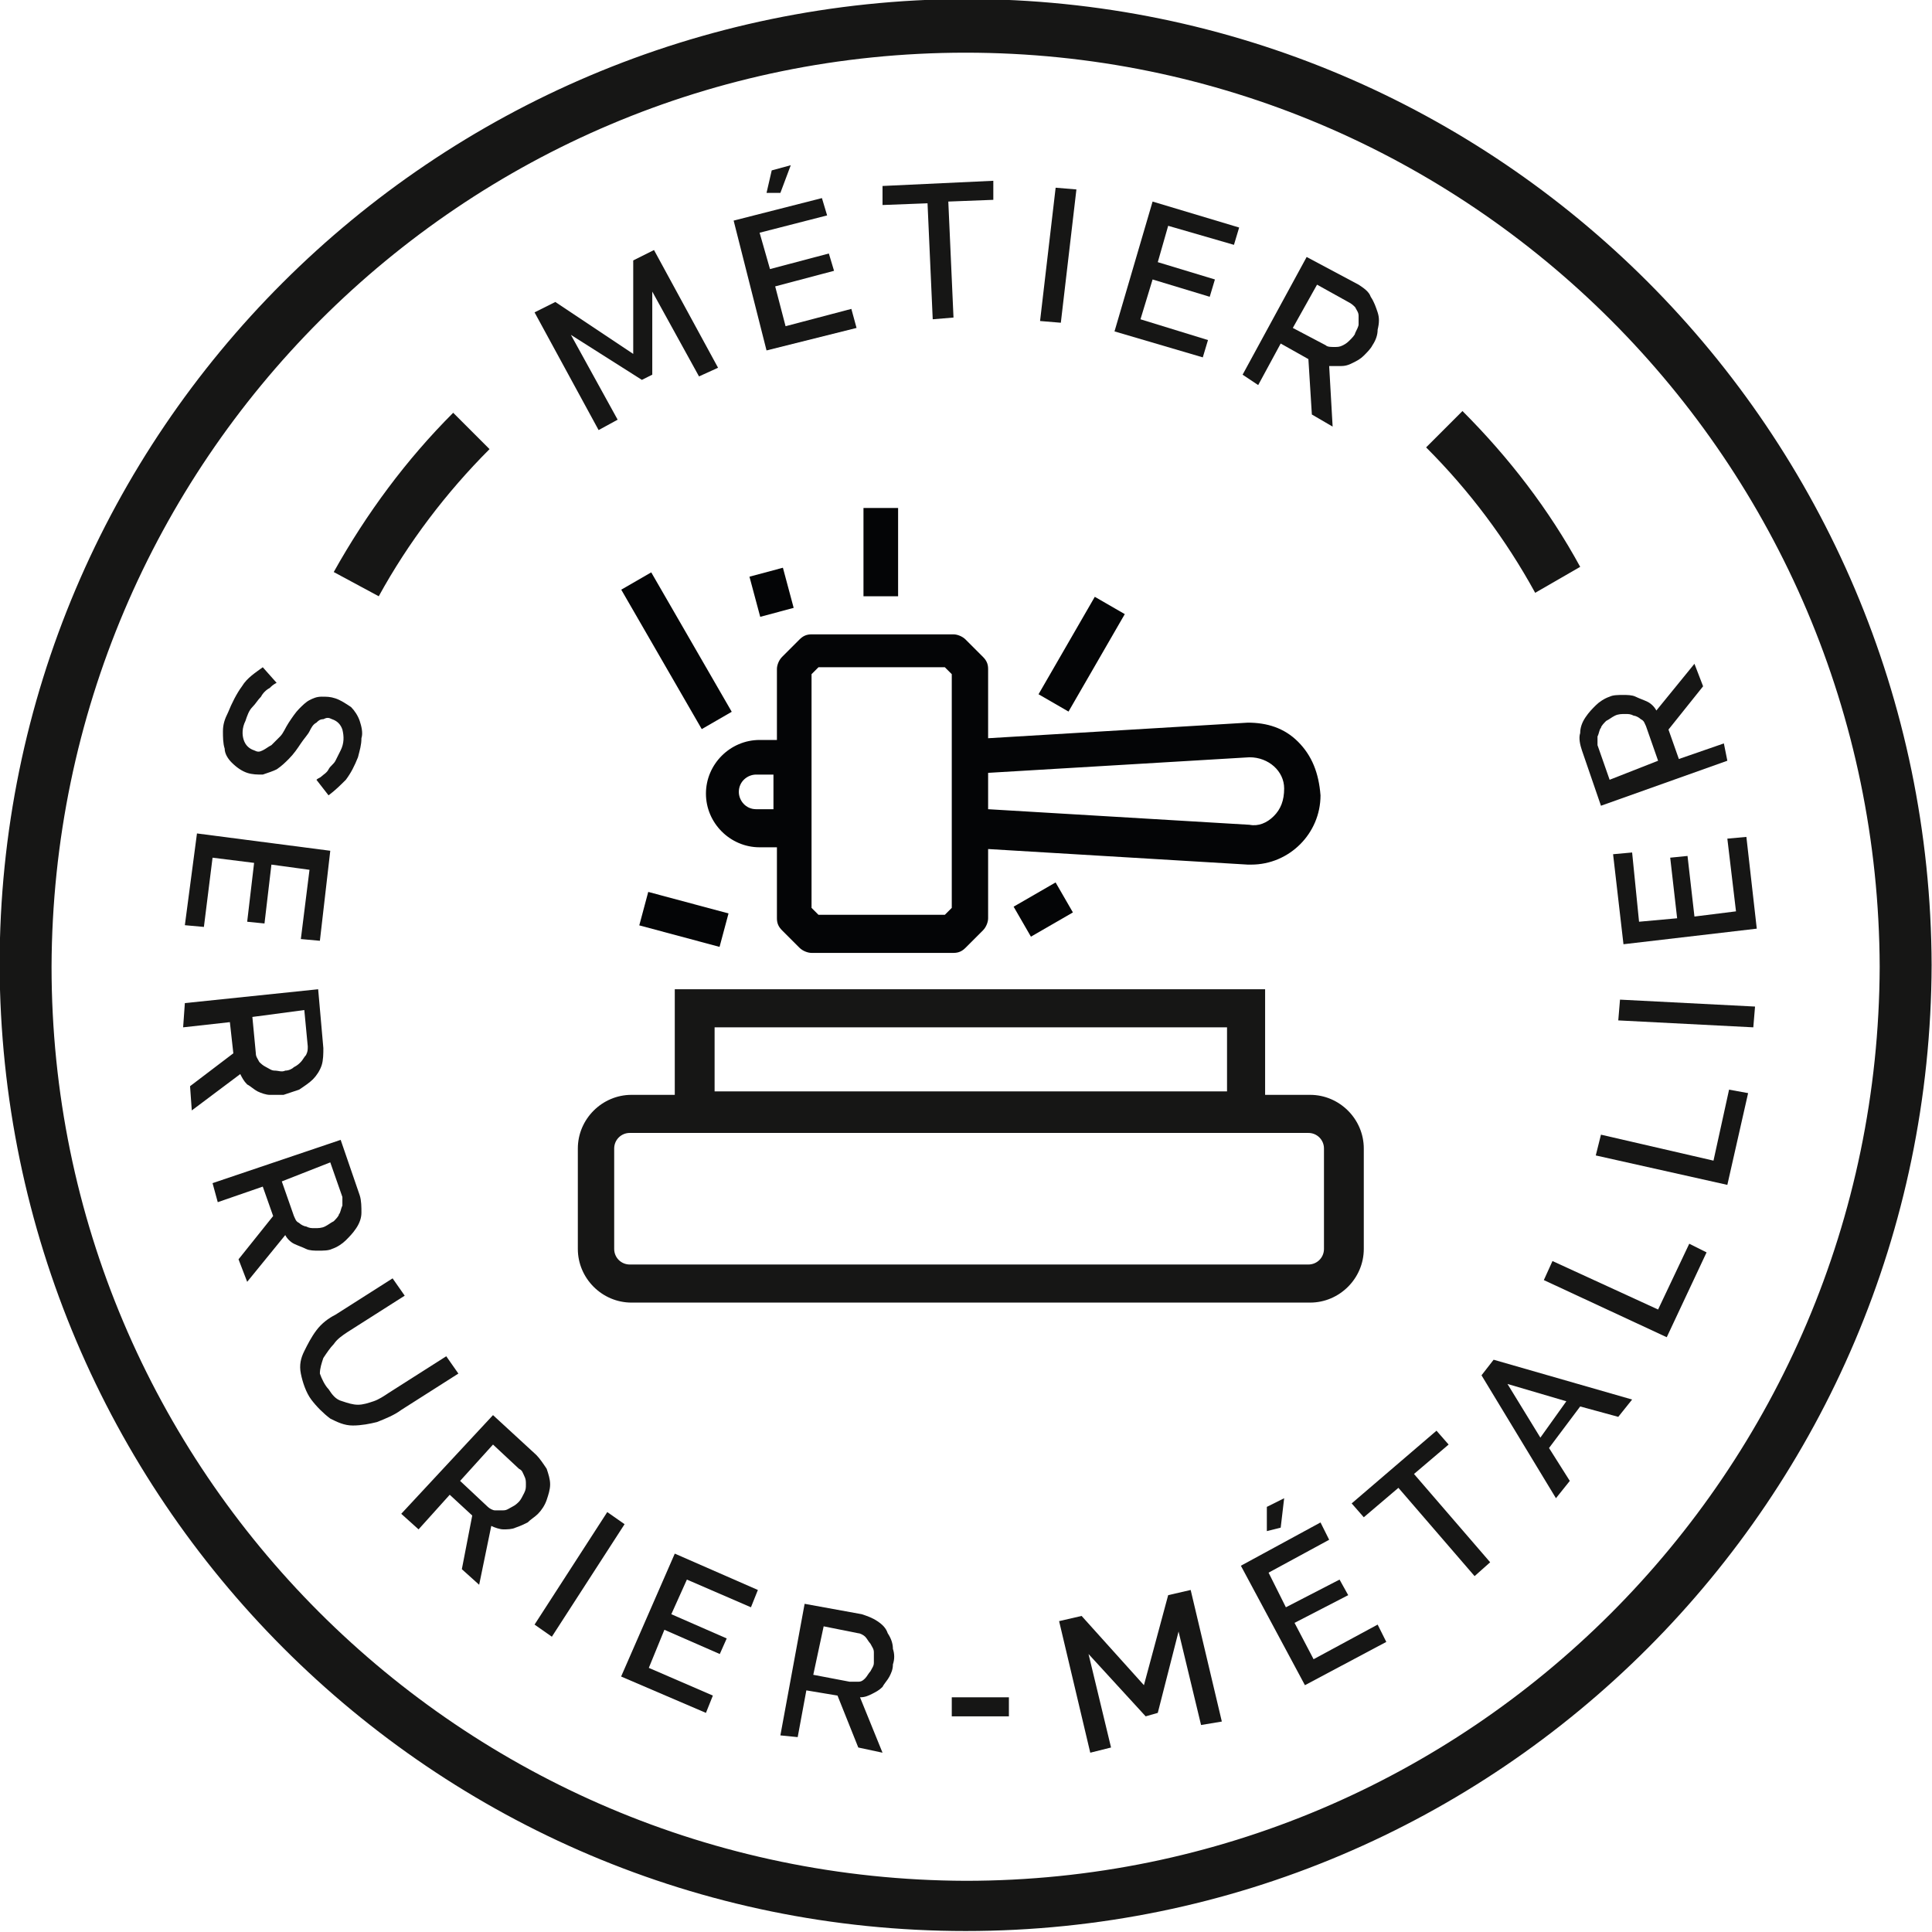 
<!-- Generator: Adobe Illustrator 24.3.0, SVG Export Plug-In . SVG Version: 6.00 Build 0)  -->
<svg version="1.1" class="serrurierbis" id="serrurierbis" xmlns="http://www.w3.org/2000/svg" xmlns:xlink="http://www.w3.org/1999/xlink" x="0px" y="0px"
	 viewBox="0 0 111.6 111.6" style="enable-background:new 0 0 111.6 111.6;" xml:space="preserve">
<style type="text/css">
	.st0{fill:#161615;}
	.st1{fill:none;stroke:#161615;stroke-width:3;stroke-miterlimit:10;}
	.st2{fill:#040506;}
</style>
<g id="Groupe_540" transform="translate(206.278 -542.557)">
	<g id="Groupe_524">
		<g id="Trace_1126">
			<path class="st0" d="M-165.9,564.3l-2.7-4.9l0,4.8l-0.6,0.3l-4.1-2.6l2.7,4.9l-1.1,0.6l-3.7-6.8l1.2-0.6l4.5,3l0-5.4l1.2-0.6
				l3.7,6.8L-165.9,564.3z"/>
		</g>
		<g id="Trace_1127">
			<path class="st0" d="M-157.1,560.4l0.3,1.1l-5.2,1.3l-1.9-7.5l5.1-1.3l0.3,1l-3.9,1l0.6,2.1l3.4-0.9l0.3,1l-3.4,0.9l0.6,2.3
				L-157.1,560.4z M-161.2,553.7l-0.8,0l0.3-1.3l1.1-0.3L-161.2,553.7z"/>
		</g>
		<g id="Trace_1128">
			<path class="st0" d="M-148.9,554.1l-2.6,0.1l0.3,6.7l-1.2,0.1l-0.3-6.7l-2.6,0.1l0-1.1l6.4-0.3L-148.9,554.1z"/>
		</g>
		<g id="Trace_1129">
			<path class="st0" d="M-146.2,561.1l0.9-7.7l1.2,0.1l-0.9,7.7L-146.2,561.1z"/>
		</g>
		<g id="Trace_1130">
			<path class="st0" d="M-136.5,562.2l-0.3,1l-5.1-1.5l2.2-7.5l5,1.5l-0.3,1l-3.8-1.1l-0.6,2.1l3.3,1l-0.3,1l-3.3-1l-0.7,2.3
				L-136.5,562.2z"/>
		</g>
		<g id="Trace_1131">
			<path class="st0" d="M-134.5,564.2l3.7-6.8l3,1.6c0.3,0.2,0.6,0.4,0.7,0.7c0.2,0.3,0.3,0.6,0.4,0.9c0.1,0.3,0.1,0.6,0,1
				c0,0.3-0.1,0.6-0.3,0.9c-0.1,0.2-0.3,0.4-0.5,0.6c-0.2,0.2-0.4,0.3-0.6,0.4c-0.2,0.1-0.4,0.2-0.7,0.2c-0.2,0-0.5,0-0.7,0l0.2,3.5
				l-1.2-0.7l-0.2-3.2l-1.6-0.9l-1.3,2.4L-134.5,564.2z M-131.6,561.5l1.9,1c0.1,0.1,0.3,0.1,0.5,0.1c0.2,0,0.3,0,0.5-0.1
				c0.2-0.1,0.3-0.2,0.4-0.3c0.1-0.1,0.3-0.3,0.3-0.4c0.1-0.2,0.2-0.4,0.2-0.5c0-0.2,0-0.4,0-0.5c0-0.2-0.1-0.3-0.2-0.5
				c-0.1-0.1-0.2-0.2-0.4-0.3l-1.8-1L-131.6,561.5z"/>
		</g>
	</g>
	<g id="Groupe_525">
		<g id="Trace_1132">
			<path class="st0" d="M-188,587.6c0.1-0.1,0.2-0.1,0.3-0.2c0.1-0.1,0.3-0.2,0.4-0.4c0.1-0.2,0.3-0.3,0.4-0.5
				c0.1-0.2,0.2-0.4,0.3-0.6c0.2-0.4,0.2-0.8,0.1-1.2c-0.1-0.3-0.3-0.5-0.6-0.6c-0.2-0.1-0.3-0.1-0.5,0c-0.2,0-0.3,0.1-0.4,0.2
				c-0.2,0.1-0.3,0.3-0.4,0.5c-0.1,0.2-0.3,0.4-0.5,0.7c-0.2,0.3-0.4,0.6-0.7,0.9c-0.2,0.2-0.4,0.4-0.7,0.6
				c-0.2,0.1-0.5,0.2-0.8,0.3c-0.3,0-0.6,0-0.9-0.1c-0.3-0.1-0.6-0.3-0.9-0.6c-0.2-0.2-0.4-0.5-0.4-0.8c-0.1-0.3-0.1-0.7-0.1-1
				c0-0.4,0.1-0.7,0.3-1.1c0.2-0.5,0.5-1.1,0.8-1.5c0.3-0.5,0.8-0.8,1.2-1.1l0.8,0.9c-0.2,0.1-0.3,0.2-0.4,0.3
				c-0.2,0.1-0.4,0.3-0.5,0.5c-0.2,0.2-0.3,0.4-0.5,0.6c-0.2,0.2-0.3,0.5-0.4,0.8c-0.2,0.4-0.2,0.8-0.1,1.1c0.1,0.3,0.3,0.5,0.6,0.6
				c0.2,0.1,0.3,0.1,0.5,0c0.2-0.1,0.3-0.2,0.5-0.3c0.2-0.2,0.3-0.3,0.5-0.5c0.2-0.2,0.3-0.5,0.5-0.8c0.2-0.3,0.4-0.6,0.6-0.8
				c0.2-0.2,0.4-0.4,0.6-0.5c0.2-0.1,0.4-0.2,0.7-0.2c0.3,0,0.5,0,0.8,0.1c0.3,0.1,0.6,0.3,0.9,0.5c0.2,0.2,0.4,0.5,0.5,0.8
				c0.1,0.3,0.2,0.7,0.1,1c0,0.4-0.1,0.7-0.2,1.1c-0.2,0.5-0.4,0.9-0.7,1.3c-0.3,0.3-0.6,0.6-1,0.9L-188,587.6z"/>
		</g>
		<g id="Trace_1133">
			<path class="st0" d="M-194.5,596.1l-1.1-0.1l0.7-5.3l7.7,1l-0.6,5.2l-1.1-0.1l0.5-4l-2.2-0.3l-0.4,3.4l-1-0.1l0.4-3.4l-2.4-0.3
				L-194.5,596.1z"/>
		</g>
		<g id="Trace_1134">
			<path class="st0" d="M-195.6,600.5l7.7-0.8l0.3,3.4c0,0.3,0,0.7-0.1,1c-0.1,0.3-0.3,0.6-0.5,0.8c-0.2,0.2-0.5,0.4-0.8,0.6
				c-0.3,0.1-0.6,0.2-0.9,0.3c-0.3,0-0.5,0-0.8,0c-0.2,0-0.5-0.1-0.7-0.2c-0.2-0.1-0.4-0.3-0.6-0.4c-0.2-0.2-0.3-0.4-0.4-0.6
				l-2.8,2.1l-0.1-1.4l2.5-1.9l-0.2-1.8l-2.7,0.3L-195.6,600.5z M-191.7,601.3l0.2,2.1c0,0.2,0.1,0.3,0.2,0.5
				c0.1,0.1,0.2,0.2,0.4,0.3c0.2,0.1,0.3,0.2,0.5,0.2c0.2,0,0.4,0.1,0.6,0c0.2,0,0.4-0.1,0.5-0.2c0.2-0.1,0.3-0.2,0.4-0.3
				c0.1-0.1,0.2-0.3,0.3-0.4c0.1-0.2,0.1-0.3,0.1-0.5l-0.2-2.1L-191.7,601.3z"/>
		</g>
		<g id="Trace_1135">
			<path class="st0" d="M-194,610.9l7.4-2.5l1.1,3.2c0.1,0.3,0.1,0.7,0.1,1c0,0.3-0.1,0.6-0.3,0.9c-0.2,0.3-0.4,0.5-0.6,0.7
				c-0.2,0.2-0.5,0.4-0.8,0.5c-0.2,0.1-0.5,0.1-0.8,0.1c-0.2,0-0.5,0-0.7-0.1c-0.2-0.1-0.5-0.2-0.7-0.3c-0.2-0.1-0.4-0.3-0.5-0.5
				l-2.2,2.7l-0.5-1.3l2-2.5l-0.6-1.7l-2.6,0.9L-194,610.9z M-190,610.8l0.7,2c0.1,0.2,0.1,0.3,0.3,0.4c0.1,0.1,0.3,0.2,0.4,0.2
				c0.2,0.1,0.3,0.1,0.5,0.1c0.2,0,0.4,0,0.6-0.1c0.2-0.1,0.3-0.2,0.5-0.3c0.1-0.1,0.3-0.3,0.3-0.4c0.1-0.1,0.1-0.3,0.2-0.5
				c0-0.2,0-0.3,0-0.5l-0.7-2L-190,610.8z"/>
		</g>
		<g id="Trace_1136">
			<path class="st0" d="M-187.3,622.8c0.2,0.3,0.4,0.6,0.8,0.7c0.3,0.1,0.6,0.2,0.9,0.2c0.3,0,0.6-0.1,0.9-0.2
				c0.3-0.1,0.6-0.3,0.9-0.5l3.3-2.1l0.7,1l-3.3,2.1c-0.4,0.3-0.9,0.5-1.4,0.7c-0.4,0.1-0.9,0.2-1.4,0.2c-0.5,0-0.9-0.2-1.3-0.4
				c-0.4-0.3-0.8-0.7-1.1-1.1c-0.3-0.4-0.5-1-0.6-1.5c-0.1-0.5,0-0.9,0.2-1.3c0.2-0.4,0.4-0.8,0.7-1.2c0.3-0.4,0.7-0.7,1.1-0.9
				l3.3-2.1l0.7,1l-3.3,2.1c-0.3,0.2-0.6,0.4-0.8,0.7c-0.2,0.2-0.4,0.5-0.6,0.8c-0.1,0.3-0.2,0.6-0.2,0.9
				C-187.7,622.2-187.5,622.6-187.3,622.8z"/>
		</g>
		<g id="Trace_1137">
			<path class="st0" d="M-183.1,630l5.3-5.7l2.5,2.3c0.2,0.2,0.4,0.5,0.6,0.8c0.1,0.3,0.2,0.6,0.2,0.9c0,0.3-0.1,0.6-0.2,0.9
				c-0.1,0.3-0.3,0.6-0.5,0.8c-0.2,0.2-0.4,0.3-0.6,0.5c-0.2,0.1-0.4,0.2-0.7,0.3c-0.2,0.1-0.5,0.1-0.7,0.1c-0.2,0-0.5-0.1-0.7-0.2
				l-0.7,3.4l-1-0.9l0.6-3.1l-1.3-1.2l-1.8,2L-183.1,630z M-179.7,628.1l1.6,1.5c0.1,0.1,0.3,0.2,0.4,0.2c0.2,0,0.3,0,0.5,0
				c0.2,0,0.3-0.1,0.5-0.2c0.2-0.1,0.3-0.2,0.4-0.3c0.1-0.1,0.2-0.3,0.3-0.5c0.1-0.2,0.1-0.3,0.1-0.5c0-0.2,0-0.3-0.1-0.5
				c-0.1-0.2-0.1-0.3-0.3-0.4l-1.5-1.4L-179.7,628.1z"/>
		</g>
		<g id="Trace_1138">
			<path class="st0" d="M-175.4,636.4l4.2-6.5l1,0.7l-4.2,6.5L-175.4,636.4z"/>
		</g>
		<g id="Trace_1139">
			<path class="st0" d="M-165.1,640.5l-0.4,1l-4.9-2.1l3.1-7.1l4.8,2.1l-0.4,1l-3.7-1.6l-0.9,2l3.2,1.4l-0.4,0.9l-3.2-1.4l-0.9,2.2
				L-165.1,640.5z"/>
		</g>
		<g id="Trace_1140">
			<path class="st0" d="M-161.2,642.8l1.4-7.6l3.3,0.6c0.3,0.1,0.6,0.2,0.9,0.4c0.3,0.2,0.5,0.4,0.6,0.7c0.2,0.3,0.3,0.6,0.3,0.9
				c0.1,0.3,0.1,0.6,0,0.9c0,0.3-0.1,0.5-0.2,0.7c-0.1,0.2-0.3,0.4-0.4,0.6c-0.2,0.2-0.4,0.3-0.6,0.4c-0.2,0.1-0.4,0.2-0.7,0.2
				l1.3,3.2l-1.4-0.3l-1.2-3l-1.8-0.3l-0.5,2.7L-161.2,642.8z M-159.3,639.3l2.1,0.4c0.2,0,0.3,0,0.5,0c0.2,0,0.3-0.1,0.4-0.2
				c0.1-0.1,0.2-0.3,0.3-0.4c0.1-0.2,0.2-0.3,0.2-0.5c0-0.2,0-0.4,0-0.6c0-0.2-0.1-0.3-0.2-0.5c-0.1-0.1-0.2-0.3-0.3-0.4
				c-0.1-0.1-0.3-0.2-0.4-0.2l-2-0.4L-159.3,639.3z"/>
		</g>
		<g id="Trace_1141">
			<path class="st0" d="M-151.3,641.7l0-1.1l3.3,0l0,1.1L-151.3,641.7z"/>
		</g>
		<g id="Trace_1142">
			<path class="st0" d="M-136.9,642.2l-1.3-5.4l-1.2,4.7l-0.7,0.2l-3.3-3.6l1.3,5.4l-1.2,0.3l-1.8-7.6l1.3-0.3l3.6,4l1.4-5.2
				l1.3-0.3l1.8,7.6L-136.9,642.2z"/>
		</g>
		<g id="Trace_1143">
			<path class="st0" d="M-126.7,636.4l0.5,1l-4.7,2.5l-3.7-6.9l4.6-2.5l0.5,1l-3.5,1.9l1,2l3.1-1.6l0.5,0.9l-3.1,1.6l1.1,2.1
				L-126.7,636.4z M-132.3,630.8l-0.8,0.2l0-1.4l1-0.5L-132.3,630.8z"/>
		</g>
		<g id="Trace_1144">
			<path class="st0" d="M-122.6,626l-2,1.7l4.4,5.1l-0.9,0.8l-4.4-5.1l-2,1.7l-0.7-0.8l4.9-4.2L-122.6,626z"/>
		</g>
		<g id="Trace_1145">
			<path class="st0" d="M-120.7,622l0.7-0.9l8,2.3l-0.8,1l-2.2-0.6l-1.8,2.4l1.2,1.9l-0.8,1L-120.7,622z M-115.8,623.5l-3.4-1
				l1.9,3.1L-115.8,623.5z"/>
		</g>
		<g id="Trace_1146">
			<path class="st0" d="M-110,619.8l-7.1-3.3l0.5-1.1l6.1,2.8l1.8-3.8l1,0.5L-110,619.8z"/>
		</g>
		<g id="Trace_1147">
			<path class="st0" d="M-106.5,611l-7.6-1.7l0.3-1.2l6.5,1.5l0.9-4.1l1.1,0.2L-106.5,611z"/>
		</g>
		<g id="Trace_1148">
			<path class="st0" d="M-105,601.9l-7.8-0.4l0.1-1.2l7.8,0.4L-105,601.9z"/>
		</g>
		<g id="Trace_1149">
			<path class="st0" d="M-106.5,591l1.1-0.1l0.6,5.3l-7.7,0.9l-0.6-5.2l1.1-0.1l0.4,4l2.2-0.2l-0.4-3.5l1-0.1l0.4,3.5l2.4-0.3
				L-106.5,591z"/>
		</g>
		<g id="Trace_1150">
			<path class="st0" d="M-106.5,586.5l-7.3,2.6l-1.1-3.2c-0.1-0.3-0.2-0.7-0.1-1c0-0.3,0.1-0.6,0.3-0.9c0.2-0.3,0.4-0.5,0.6-0.7
				c0.2-0.2,0.5-0.4,0.8-0.5c0.2-0.1,0.5-0.1,0.8-0.1c0.2,0,0.5,0,0.7,0.1c0.2,0.1,0.5,0.2,0.7,0.3c0.2,0.1,0.4,0.3,0.5,0.5l2.2-2.7
				l0.5,1.3l-2,2.5l0.6,1.7l2.6-0.9L-106.5,586.5z M-110.5,586.5l-0.7-2c-0.1-0.2-0.1-0.3-0.3-0.4c-0.1-0.1-0.3-0.2-0.4-0.2
				c-0.2-0.1-0.3-0.1-0.5-0.1c-0.2,0-0.4,0-0.6,0.1c-0.2,0.1-0.3,0.2-0.5,0.3c-0.1,0.1-0.3,0.3-0.3,0.4c-0.1,0.1-0.1,0.3-0.2,0.5
				c0,0.2,0,0.3,0,0.5l0.7,2L-110.5,586.5z"/>
		</g>
	</g>
	<g id="Groupe_526">
		<g id="Trace_1151">
			<path class="st1" d="M-185.7,598.4"/>
		</g>
	</g>
	<g id="Groupe_527">
		<g id="Trace_1152">
			<path class="st0" d="M-150.5,654.1c-30.8,0-55.7-25-55.8-55.8c0-30.8,25-55.7,55.8-55.8c30.8,0,55.7,25,55.8,55.8
				C-94.8,629.1-119.7,654.1-150.5,654.1z M-150.5,545.6c-29.1,0-52.7,23.6-52.8,52.8c0,29.1,23.6,52.7,52.8,52.8
				c29.1,0,52.7-23.6,52.8-52.8C-97.8,569.2-121.4,545.6-150.5,545.6z"/>
		</g>
	</g>
	<g id="Groupe_535">
		<g id="Groupe_528">
			<g id="Trace_1153" class="hammer">
				<path class="st2" d="M-131.3,585.4c-0.8-0.8-1.8-1.1-2.9-1.1l-15,0.9v-4c0-0.3-0.1-0.5-0.3-0.7l-1-1c-0.2-0.2-0.5-0.3-0.7-0.3
					h-8.2c-0.3,0-0.5,0.1-0.7,0.3l-1,1c-0.2,0.2-0.3,0.5-0.3,0.7v4.1h-1c-1.7,0-3.1,1.4-3.1,3.1c0,1.7,1.4,3.1,3.1,3.1h1v4.1
					c0,0.3,0.1,0.5,0.3,0.7l1,1c0.2,0.2,0.5,0.3,0.7,0.3h8.2c0.3,0,0.5-0.1,0.7-0.3l1-1c0.2-0.2,0.3-0.5,0.3-0.7v-4l15,0.9
					c0.1,0,0.1,0,0.2,0c2.2,0,4-1.8,4-4l0,0C-130.1,587.2-130.5,586.2-131.3,585.4z M-162.6,589.3c-0.6,0-1-0.5-1-1c0-0.6,0.5-1,1-1
					h1v2H-162.6z M-151.3,595l-0.4,0.4h-7.3l-0.4-0.4v-13.5l0.4-0.4h7.3l0.4,0.4V595z M-132.7,589.7c-0.4,0.4-0.9,0.6-1.4,0.5
					l-15.1-0.9v-2.1l15.1-0.9c1.1,0,2,0.8,2,1.8C-132.1,588.8-132.3,589.3-132.7,589.7L-132.7,589.7z"/>
			</g>
		</g>
		<g id="Groupe_529" class="sparkles">
			<g id="Rectangle_189">
				<rect x="-156.4" y="571.9" class="st2" width="2" height="5.1"/>
			</g>
		</g>
		<g id="Groupe_530" class="sparkles">
			<g id="Rectangle_190">
				<rect x="-168.2" y="575.5" transform="matrix(0.866 -0.5 0.5 0.866 -312.481 -5.864)" class="st2" width="2" height="9.3"/>
			</g>
		</g>
		<g id="Groupe_531" class="sparkles">
			<g id="Rectangle_191">
				<rect x="-147.4" y="594.1" transform="matrix(0.866 -0.5 0.5 0.866 -317.129 6.74)" class="st2" width="2.8" height="2"/>
			</g>
		</g>
		<g id="Groupe_532" class="sparkles">
			<g id="Rectangle_192">
				<rect x="-147" y="579.3" transform="matrix(0.5 -0.866 0.866 0.5 -574.462 165.708)" class="st2" width="6.5" height="2"/>
			</g>
		</g>
		<g id="Groupe_533" class="sparkles">
			<g id="Rectangle_193">
				
					<rect x="-162.8" y="575.5" transform="matrix(0.966 -0.259 0.259 0.966 -154.776 -22.229)" class="st2" width="2" height="2.4"/>
			</g>
		</g>
		<g id="Groupe_534" class="sparkles">
			<g id="Rectangle_194">
				
					<rect x="-167.8" y="593.1" transform="matrix(0.259 -0.966 0.966 0.259 -698.825 280.302)" class="st2" width="2" height="4.8"/>
			</g>
		</g>
	</g>
	<g id="Groupe_536" class="bottom">
		<g id="Trace_1154">
			<path class="st0" d="M-130.6,617.8h-39.2c-1.7,0-3.1-1.4-3.1-3.1v-5.8c0-1.7,1.4-3.1,3.1-3.1h39.2c1.7,0,3.1,1.4,3.1,3.1v5.8
				C-127.5,616.4-128.9,617.8-130.6,617.8z M-169.9,608c-0.5,0-0.9,0.4-0.9,0.9v5.8c0,0.5,0.4,0.9,0.9,0.9h39.2
				c0.5,0,0.9-0.4,0.9-0.9v-5.8c0-0.5-0.4-0.9-0.9-0.9H-169.9z"/>
		</g>
	</g>
	<g id="Groupe_537" class="bottom">
		<g id="Trace_1155">
			<path class="st0" d="M-133.2,607.9h-34.1v-8.2h34.1V607.9z M-165,605.6h29.6v-3.7H-165L-165,605.6z"/>
		</g>
	</g>
	<g id="Groupe_538">
		<g id="Trace_1156">
			<path class="st0" d="M-184.4,577l-2.6-1.4c1.9-3.4,4.2-6.5,6.9-9.2l2.1,2.1C-180.5,571-182.7,573.9-184.4,577z"/>
		</g>
	</g>
	<g id="Groupe_539">
		<g id="Trace_1157">
			<path class="st0" d="M-117.6,576.8c-1.7-3.1-3.8-5.9-6.3-8.4l2.1-2.1c2.7,2.7,5,5.7,6.8,9L-117.6,576.8z"/>
		</g>
	</g>
</g>
</svg>
